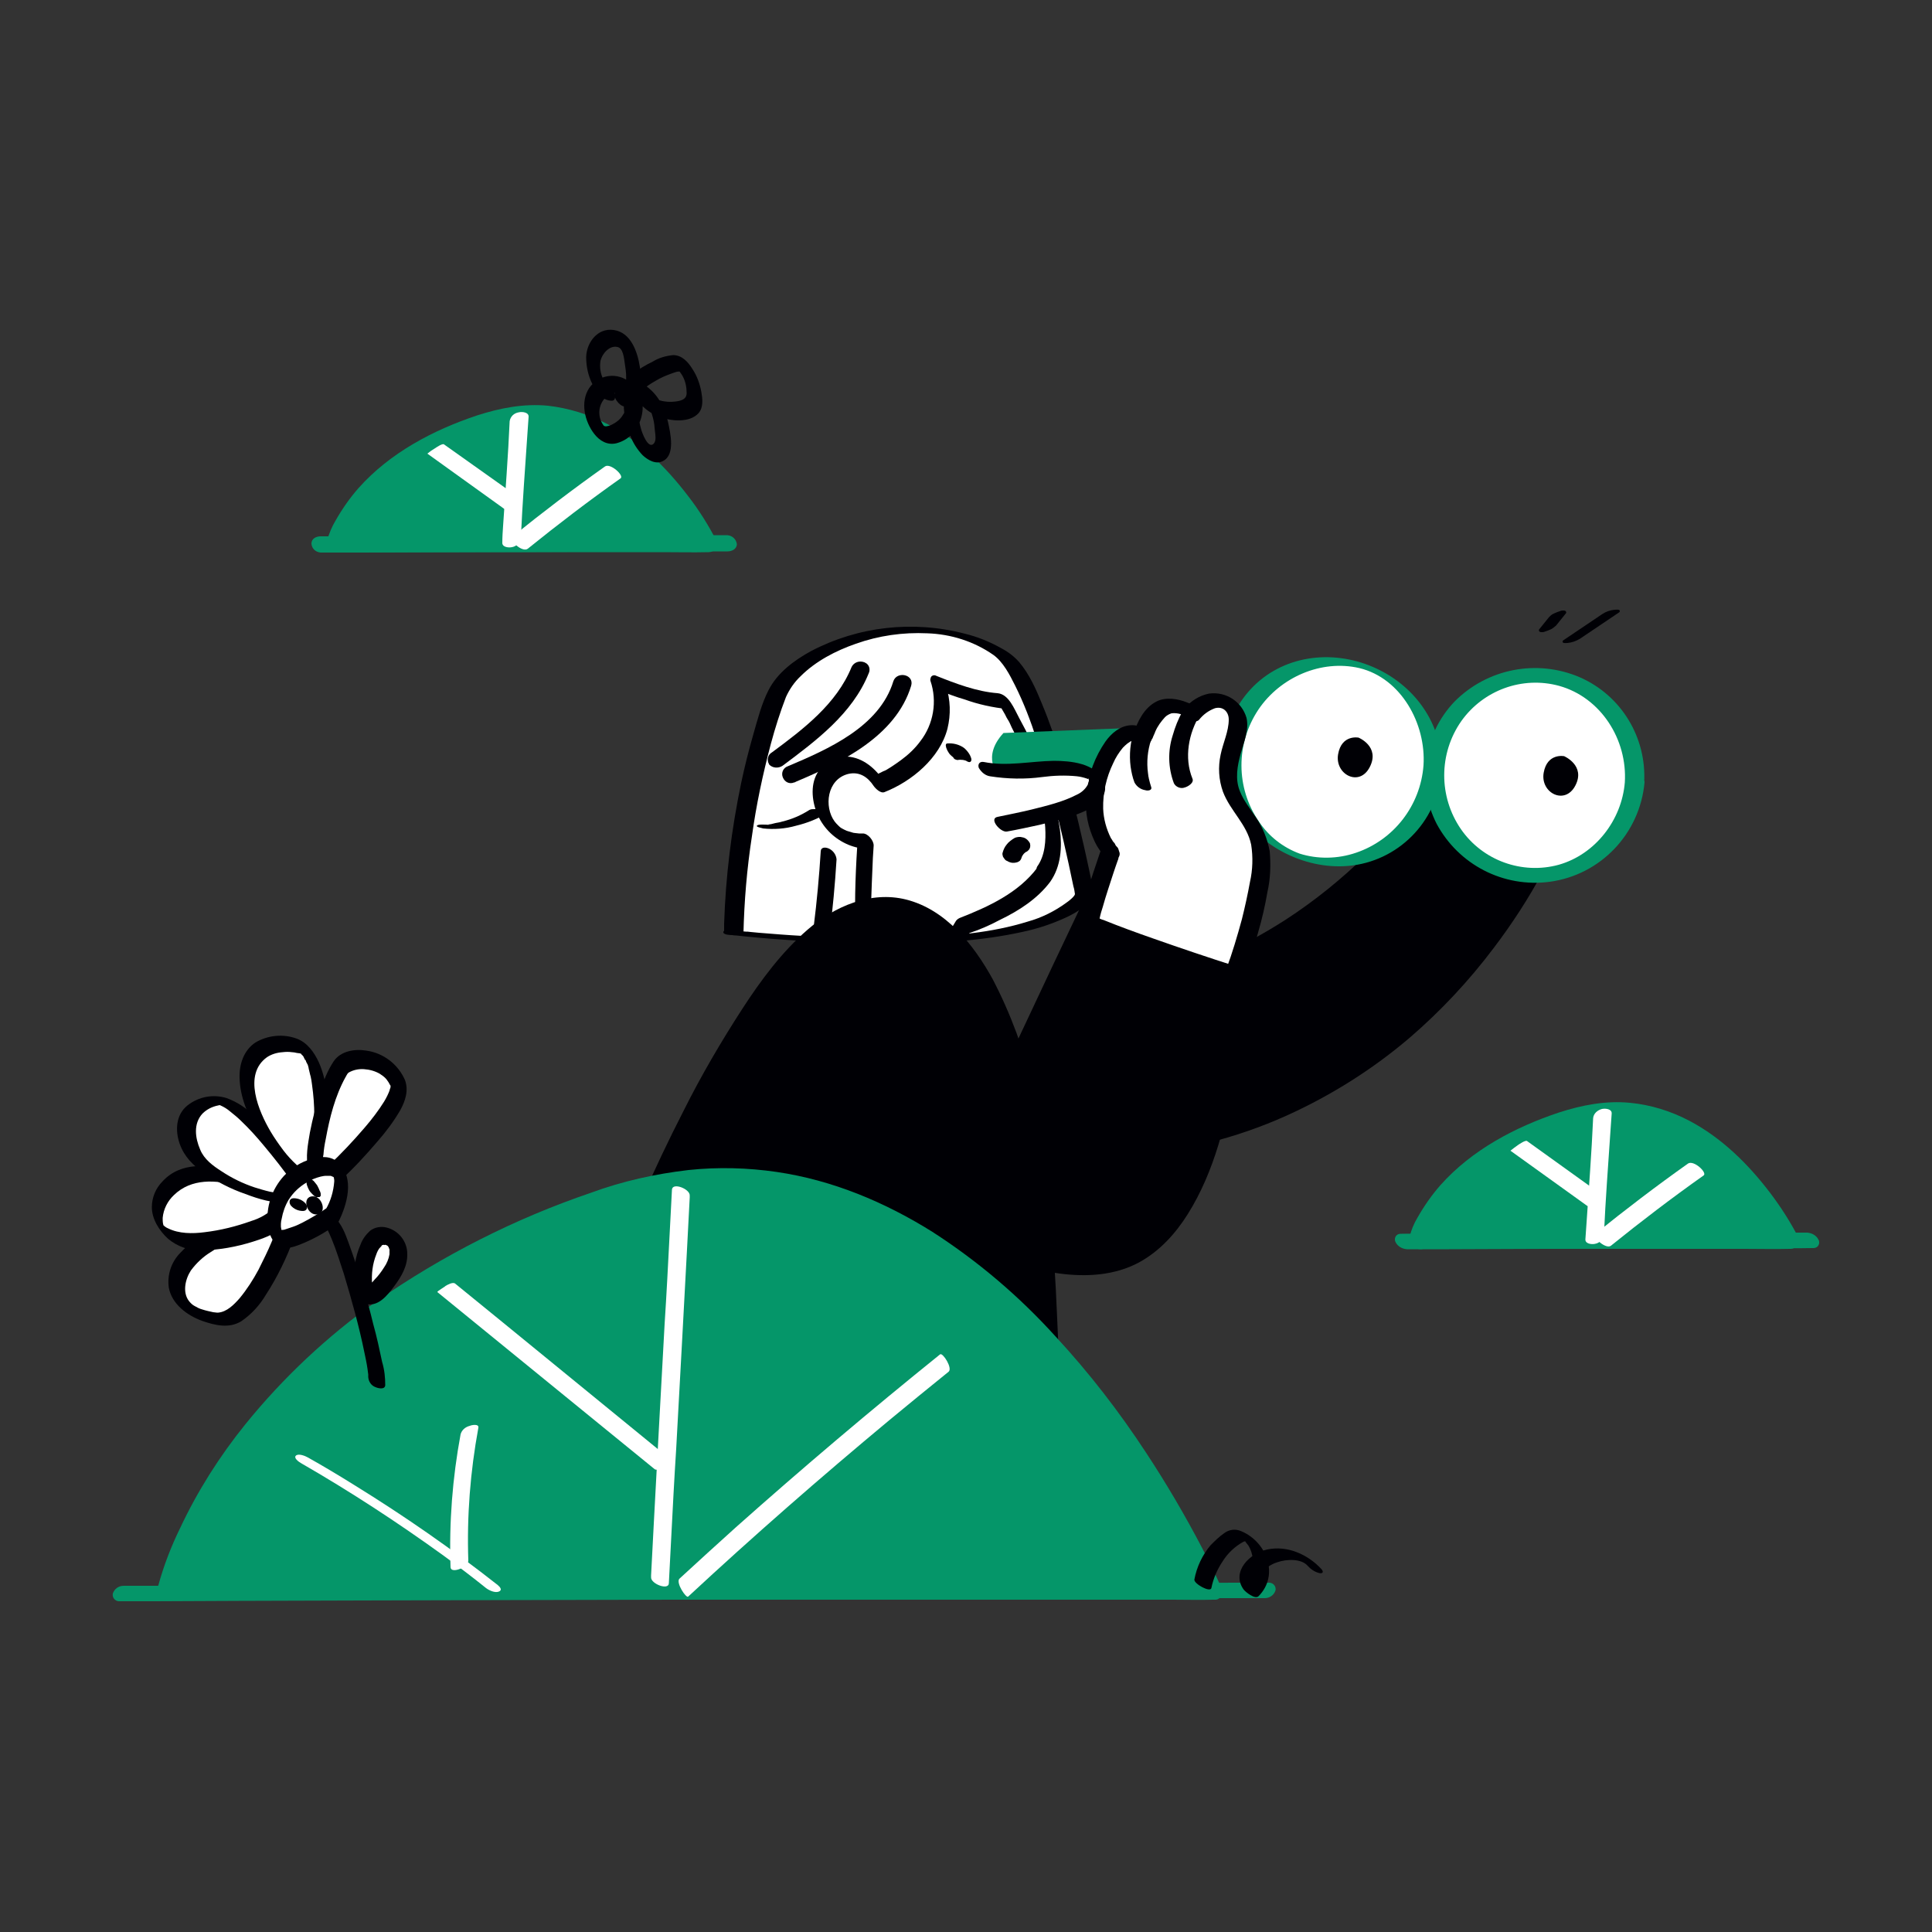<svg transform="scale(1)" version="1.1" id="mnmZJLXwRj" xmlns="http://www.w3.org/2000/svg" xmlns:xlink="http://www.w3.org/1999/xlink" x="0px" y="0px" viewBox="0 0 500 500" xml:space="preserve" class="pbimage_pbimage__wrapper__image__0LEis false"><rect x="0" y="0" width="500" height="500" fill="#333333" stroke="none"/><title>Searching</title><style type="text/css"> .st0{fill:#FFFFFF;} .st1{fill:#000005;} .st2{fill:#59BE4C;}
 .st2{fill:#059669;}
 .st1{fill:#000005;}
 .st0{fill:#FFFFFF;}</style><g id="character"><path class="st0" d="M189.7,241.3c0,0,75.5,9,91.1-9.5c0,0-10.4-54.9-21.6-62.5c-20.1-13.6-53.3-2.9-58.6,11
		C190,208.9,189.7,241.3,189.7,241.3z" fill="#FFFFFF"></path><path class="st1" d="M189.6,242c4.5,0.5,8.9,0.9,13.4,1.2c9.8,0.7,19.7,1.1,29.6,1c10.7-0.1,21.4-0.7,31.9-3
		c4.3-0.9,8.4-2.3,12.3-4.2c1.6-0.8,3.1-1.8,4.5-2.9c0.6-0.5,1.9-1.4,1.9-2.3c-0.1-0.8-0.2-1.5-0.4-2.2c-0.3-1.4-0.6-2.9-0.9-4.3
		c-0.9-4.3-1.9-8.6-2.9-12.8c-2.5-10.3-5.3-20.7-9.4-30.5c-1.5-3.7-3.2-7.5-5.8-10.6c-1.3-1.5-2.9-2.7-4.6-3.6c-3-1.7-6.2-3-9.5-3.8
		c-13.4-3.5-27.6-1.9-39.8,4.5c-4.4,2.4-8.7,5.6-11,10.1c-1.8,3.5-2.8,7.5-3.9,11.3c-1.2,4.2-2.3,8.5-3.2,12.8
		c-2.5,12-4,24.1-4.4,36.4c0,0.6,0,1.3,0,1.9c0,1.1,4.9,1.5,5,0.7c0.2-8.5,0.9-16.9,2.2-25.3c1.1-8,2.8-16,4.9-23.9
		c1.1-4.1,2.4-8.2,3.9-12.1c0.9-2,2.2-3.9,3.8-5.4c3.9-3.9,9.1-6.6,14.3-8.4c5.9-2.1,12.2-3,18.5-2.7c6.1,0.2,12.1,2.1,17.1,5.6
		c2.5,1.8,4.2,5.1,5.6,7.9c4.5,9,7.2,18.9,9.7,28.6c2,7.8,3.8,15.6,5.4,23.4c0.2,0.6,0.3,1.3,0.4,2c-0.1,0.6-1.6,1.8-2.2,2.2
		c-3,2.2-6.4,3.9-10,4.9c-9.3,2.9-19.2,3.7-28.9,4.1c-10,0.4-19.6,0.1-29.6-0.4c-3.7-0.2-7.4-0.5-11.1-0.8l-2.1-0.2l-0.9-0.1h-0.4
		c0.1,0,0.6,0.1,0,0l-2.4-0.2l-0.8-0.1c-0.4,0-2.5-0.4-2.6,0.4S189.3,242,189.6,242z" fill="#000005"></path><path class="st1" d="M206,202.3c11.6-4.9,25.8-11.7,29.8-24.8c0.9-3-3.7-3.9-4.6-1.2c-3.6,11.8-16.9,17.6-27.3,22
		c-1.2,0.4-1.8,1.7-1.3,2.9s1.7,1.8,2.9,1.3C205.7,202.5,205.8,202.4,206,202.3L206,202.3z" fill="#000005"></path><path class="st1" d="M202.5,198.2c8.7-6.5,18.1-13.5,22.3-23.9c0.5-1,0.2-2.3-0.9-2.8c-0.1,0-0.1-0.1-0.2-0.1
		c-1.3-0.5-2.7,0-3.3,1.2c-3.9,9.6-12.5,16.1-20.6,22.1c-1.1,0.6-1.4,2-0.8,3c0,0,0,0.1,0,0.1C199.9,198.8,201.4,198.9,202.5,198.2
		L202.5,198.2z" fill="#000005"></path><path class="st0" d="M270.2,226.3c9.2-12.7-10.4-44.8-10.4-44.8c-6.2-0.3-17-4.6-17-4.6c5.6,17.9-15.2,26-15.2,26
		c-5.8-9.3-16.9-4.1-14.9,5.5s11.5,9.4,11.5,9.4s-1.5,24.6-0.1,28.4c0,0,17.3,8.8,25.3-6.5C249.4,239.7,263.9,235,270.2,226.3z" fill="#FFFFFF"></path><path class="st1" d="M271.8,228.2c2.8-4,3.1-8.9,2.5-13.6c-0.8-5.4-2.2-10.8-4.4-15.8c-1.8-4.5-3.9-8.9-6.2-13.1
		c-1.2-2.2-2.6-6-5.5-6.3c-5.4-0.4-10.9-2.5-15.9-4.5c-0.5-0.3-1.2-0.1-1.4,0.4c-0.1,0.3-0.2,0.6-0.1,0.9c1.8,5.3,0.8,11.2-2.6,15.6
		c-1.4,1.9-3.1,3.5-5,4.9c-0.8,0.6-1.7,1.2-2.6,1.8c-0.6,0.4-1.6,1-2,1.1c-0.8,0.4-1.6,0.8-2.5,1.2l2.8,1.6
		c-2.1-3.3-5.5-6.4-9.7-6.6c-3.2-0.1-6.1,1.5-7.7,4.3c-1.9,3.3-1.3,7.7,0.2,11c1.6,3.4,4.3,6,7.8,7.5c1.7,0.7,3.5,1.1,5.4,1.1
		l-2.9-3.2c-0.5,7.8-0.9,15.6-0.6,23.5c0,1.7,0.2,3.4,0.5,5.1c0.5,1.9,1.8,2.7,3.4,3.4c3.4,1.5,7.1,2.2,10.8,2.2
		c2.8,0,5.6-0.7,8.1-2.1c3-1.8,5.4-4.4,6.9-7.5l-0.6,0.5c2.8-0.9,5.6-2.1,8.2-3.5C263.7,235.7,268.5,232.6,271.8,228.2
		c1.2-1.6-2.3-5.2-3.3-3.7c-4.9,6.6-12.8,10.2-20.2,13.1c-0.4,0.2-0.8,0.5-1,0.9c-0.7,1.2-1.4,2.3-2.3,3.3c-1.4,1.6-3.1,2.9-5.1,3.7
		c-3.3,1.3-7,1.5-10.5,0.7c-1.4-0.3-2.7-0.7-4-1.2c-0.4-0.2-0.8-0.4-1.3-0.5s0.6,0.3,0,0l1.7,1.9c-0.1-0.3,0.1,0.6,0,0.1
		c0-0.1-0.1-0.3-0.1-0.4c-0.1-0.3-0.1-0.6-0.1-1c0-0.3-0.1-0.6-0.1-0.9c0-0.5-0.1-1-0.1-1.5c-0.1-2.3-0.1-4.6,0-7
		c0.1-4.6,0.3-9.1,0.5-13.7c0.1-1,0.1-2,0.2-3.1c0.1-1.3-1.5-3.3-2.9-3.2c-0.3,0-0.6,0-0.9,0s-0.6-0.1-0.9-0.1c-0.3,0-0.7-0.1-1-0.2
		c-0.4-0.1-0.9-0.3-1.3-0.4c-0.4-0.2-0.9-0.4-1.2-0.6c-0.4-0.2-0.7-0.5-1-0.8c-0.3-0.3-0.6-0.6-0.9-1c-2.8-3.8-2-10.9,3.5-12.3
		c2.9-0.7,5.1,0.8,6.6,3.1c0.5,0.7,1.8,2,2.8,1.6c7.1-2.8,14.3-8.8,16.3-16.4c0.9-3.7,0.8-7.5-0.4-11.1l-1.5,1.3
		c2.1,0.8,4.2,1.6,6.3,2.2c3.6,1.3,7.3,2.1,11.1,2.5l-2.4-1.7c0.6,1,1.2,2.1,1.8,3.1l0.4,0.8l0.3,0.5c0.4,0.6,0.7,1.3,1,2
		c0.7,1.4,1.5,2.9,2.1,4.4c3.1,6.7,6.1,14,6.6,21.5c0.2,3.4,0,7.3-2.1,10.2C267.4,226.1,270.8,229.6,271.8,228.2z" fill="#000005"></path><path class="st1" d="M261.9,192.6c1.1,0,2,0.8,2.1,1.9c0,0.1,0,0.2,0,0.3c-0.2,2.2-3,1.9-3.4,0c-0.3-0.9,0.1-1.9,1-2.2
		C261.7,192.6,261.8,192.6,261.9,192.6z" fill="#000005"></path><path class="st1" d="M212.4,220.4c-0.4,6.4-1,12.9-1.8,19.3c-0.3,1.9,3.8,4.6,4.1,2c0.8-6.4,1.4-12.8,1.8-19.3
		c-0.1-1.2-0.9-2.3-2-2.8C213.6,219.2,212.4,219.2,212.4,220.4L212.4,220.4z" fill="#000005"></path><path class="st1" d="M197.5,214.4c2.8,0.3,5.7,0.1,8.5-0.7c2.9-0.7,5.7-1.8,8.3-3.4c0.6-0.4-1.6-0.8-1.7-0.8
		c-0.6-0.1-1.3-0.1-1.9-0.1c-0.4,0-0.8,0-1.2,0.2c-2.2,1.4-4.5,2.4-7,3c-0.6,0.2-1.2,0.3-1.8,0.4l-0.8,0.2l-0.4,0.1h-0.1l-0.7,0.1
		h-0.3h-0.1c0.4,0-0.7,0-0.1,0c0.4,0,0.1,0,0,0h0.5c0.5,0.1,0.7,0.1,0.4,0.1c-0.6-0.1-1.3-0.1-1.9-0.1c-0.2,0-1,0-1.2,0.2
		C195.3,214,197.3,214.3,197.5,214.4L197.5,214.4z" fill="#000005"></path><path class="st1" d="M264.4,221.9c0-0.1,0.1-0.2,0.1-0.4l-0.2,0.5c0.2-0.4,0.5-0.9,0.8-1.2l-0.4,0.4c0.3-0.3,0.6-0.6,1-0.8
		l-0.5,0.3l0.3-0.2c0.3-0.1,0.5-0.3,0.7-0.5c0.4-0.4,0.5-1,0.4-1.5c0-0.3-0.2-0.5-0.4-0.8c-0.4-0.5-0.9-0.9-1.6-1
		c-0.6-0.2-1.3-0.1-1.9,0.1c-0.4,0.2-0.8,0.5-1.2,0.8c-0.4,0.3-0.7,0.6-1,1c-0.5,0.6-0.8,1.3-1,2c-0.1,0.3-0.1,0.5,0,0.8
		c0,0.3,0.2,0.5,0.4,0.8c0.2,0.3,0.4,0.5,0.7,0.6c0.3,0.2,0.6,0.3,0.9,0.4c0.6,0.2,1.3,0.1,1.9-0.1l0.5-0.3
		C264.1,222.6,264.3,222.3,264.4,221.9L264.4,221.9z" fill="#000005"></path><path class="st1" d="M401.9,217.3c0,0-30.5,75.8-109.5,81.3l5-44.3c0,0,44.6-7.5,76-54.6L401.9,217.3z" fill="#000005"></path><path class="st1" d="M399.6,218c-1,2.5-2.3,5-3.6,7.4c-3.3,6.2-7,12.2-11.1,17.9c-5.7,8-12.2,15.5-19.4,22.2
		c-8.4,8-18,14.7-28.3,20c-11.8,6-24.6,9.8-37.8,11.3c-1.9,0.2-3.8,0.4-5.7,0.5l0.9,0.5l1.7-15l2.7-23.8l0.6-5.5l-3.2,1.8
		c6.3-1.2,12.4-3.2,18.3-5.8c14.1-5.9,27.1-14.1,38.4-24.4c8.5-7.7,16-16.4,22.4-26l-4.3,1.5l25,15.4l3.5,2.1
		c0.8,0.5,2.4-0.2,3.1-0.6c0.3-0.2,2-1.1,1.2-1.6l-25-15.4l-3.5-2.2c-1-0.6-3.7,0.6-4.3,1.5c-10.1,15.3-23.2,28.3-38.6,38.3
		c-3,1.9-5.8,3.6-8.9,5.2c-1.4,0.7-2.8,1.4-4.2,2.1c-0.6,0.3-1.3,0.6-2,0.9l-0.6,0.2l-1.2,0.5c-2.3,1-4.7,1.9-7.1,2.8l-0.4,0.1
		l-0.7,0.2c-0.5,0.2-1,0.4-1.6,0.5c-0.9,0.3-1.8,0.6-2.7,0.8l-2.4,0.6c-0.4,0.1,0.6-0.1,0,0l-0.4,0.1l-0.8,0.2
		c-0.5,0.1-1,0.2-1.5,0.3c-0.7,0.1-3.1,0.9-3.2,1.8l-1.7,14.9l-2.7,23.9l-0.6,5.5c-0.1,0.5,0.5,0.5,0.9,0.5
		c14.6-1,28.9-4.5,42.2-10.5c11.5-5.2,22.3-12,31.9-20.2c8-6.9,15.3-14.7,21.7-23.2c4.7-6.2,9-12.8,12.7-19.7
		c1.2-2.1,2.3-4.3,3.3-6.4c0.6-1,1-2,1.4-3.1c0,0,0-0.1,0-0.1c0.3-0.9-1.8-0.4-2-0.3C401.3,216.6,399.9,217.1,399.6,218z" fill="#000005"></path><path class="st1" d="M162,326c0,0,29.5-75.1,55.7-88.7s39.3,15.1,46.2,37.4s8.1,78.5,8.1,78.5L162,326z" fill="#000005"></path><path class="st1" d="M164,327.6c1.1-2.9,2.4-5.8,3.6-8.7c3.1-7.1,6.3-14.2,9.7-21.2c4.3-8.8,8.8-17.4,13.8-25.7
		c4.7-8.1,10.1-15.7,16.2-22.8c5.7-6.3,12.4-11.7,20.9-13.2c4.3-0.8,8.7-0.1,12.6,2c1.8,1,3.4,2.3,4.8,3.8c1.6,1.7,3.1,3.5,4.4,5.5
		c2.9,4.4,5.3,9,7.3,13.9c1.9,4.7,3.6,9.5,5,14.3c2.5,8.9,3.6,18.3,4.6,27.5c1.1,10.1,1.8,20.2,2.3,30.3c0.3,6,0.6,12,0.7,17.9
		c0,0.3,0,0.6,0,0.9l1.2-0.5l-11-2.7l-26.3-6.5l-31.8-7.9l-27.5-6.8c-4.4-1.1-8.9-2.3-13.3-3.3l-0.2,0c-1-0.2-1.4,0.4-0.9,1.2
		c0.6,1.1,1.6,1.8,2.8,2.2l10.9,2.7l26.3,6.6l31.8,7.8l27.5,6.8c4.4,1.1,8.9,2.3,13.3,3.3l0.2,0c0.4,0.1,1.2,0.1,1.2-0.4
		c-0.1-4.4-0.3-8.9-0.5-13.3c-0.4-9.8-1-19.5-1.9-29.3c-0.7-10.1-2.1-20.2-4.2-30.1c-2.4-9.9-5.9-19.5-10.6-28.5
		c-4.9-8.9-12.1-18-22.4-20.6c-9.2-2.3-18.6,1.8-25.5,7.8c-6.7,5.8-12.1,13.1-16.9,20.5c-5.5,8.5-10.6,17.2-15.1,26.2
		c-4,7.8-7.7,15.6-11.2,23.6c-1.9,4.3-3.8,8.6-5.5,13l-0.2,0.6C159.4,326.1,163.6,328.7,164,327.6z" fill="#000005"></path><path class="st1" d="M209.1,284.7c0,0,38.4,46.7,74.4,43.2s36-76.1,36-76.1l-37.5-16l-22,46.8" fill="#000005"></path><path class="st1" d="M207.3,285c6.4,7.6,13.4,14.5,21,20.9c13.1,11,28.7,21.4,46,23.7c6.9,0.9,14.2,0.5,20.5-2.9
		c5.3-2.9,9.4-7.4,12.6-12.5c6.9-11,10.1-24.2,12.1-36.9c1.3-7.9,2-16,2.1-24c0-0.1,0-0.3,0-0.4c-0.1-1.2-0.8-2.2-1.9-2.6l-32.9-14
		l-4.7-2c-0.5-0.2-1.9-0.7-2.3,0.1l-7.5,15.8l-11.8,25.1l-2.7,5.8c-0.5,1,0.4,2,1.2,2.6c0.5,0.4,2.4,1.3,2.9,0.3l7.5-15.8l11.8-25.1
		l2.7-5.8h-2.3l32.9,14l4.7,2l-1.9-2.6c-0.1,6.5-0.5,13-1.4,19.4c-1.5,12.3-4.1,24.9-9.7,36.1c-2.6,5.2-5.9,10.3-10.5,14.1
		c-4.7,3.8-10.5,5.9-16.5,5.9c-16.6,0.3-32.1-9.2-44.6-19c-5.6-4.4-10.9-9.1-15.8-14.1c-2.7-2.8-5.4-5.6-7.9-8.6
		c0.3,0.3,0.3,0.4,0,0c-0.7-0.8-1.9-1.8-3.1-1.6S206.7,284.2,207.3,285L207.3,285z" fill="#000005"></path><circle class="st0" cx="344.8" cy="197.2" r="25.9" fill="#FFFFFF"></circle><path class="st2" d="M368.4,198.1c-0.8,10.4-7.7,19.3-17.5,22.6c-4.7,1.6-9.9,1.7-14.6,0.2c-4.3-1.6-8-4.5-10.5-8.3
		c-6-8.7-6-20.2-0.1-29c5.6-8.3,16.2-13,26.1-10.7C362.6,175.5,369.1,187.3,368.4,198.1c-0.1,1.3,4.5,2.5,4.6,1.9
		c0.8-11.8-6.3-22.1-16.8-27s-23.3-3.8-31.8,4.6c-8.1,8.1-10.1,20.6-4.8,30.8c5.5,10.3,17.8,16.7,29.3,15.7
		c12.8-1.1,23-11.3,24.1-24.1C373,198.7,368.4,197.5,368.4,198.1z" fill="#059669"></path><circle class="st0" cx="397.1" cy="200.6" r="25.9" fill="#FFFFFF"></circle><path class="st2" d="M420.5,202.5c-0.8,9.7-7.6,18.6-17.1,21.3c-9.5,2.6-19.7-1.1-25.3-9.2c-5.8-8.4-5.8-19.6,0.1-28
		c5.7-8,15.8-11.7,25.3-9.1C414.3,180.5,421.2,191.4,420.5,202.5c-0.2,2.5,4.8,2.6,5,0.1c0.7-11.7-5.9-22.6-16.6-27.3
		c-11.1-4.8-24-2.3-32.5,6.3c-8.1,8.5-9.9,21.2-4.6,31.6c5.7,10.6,17.3,16.6,29.3,15c13.2-1.8,23.3-12.5,24.5-25.7
		C425.7,200,420.7,199.9,420.5,202.5z" fill="#059669"></path><path class="st2" d="M289.4,203.4l-31-2.8c0,0-4.5-4.6,1.3-10.9l40.2-1.6L289.4,203.4z" fill="#059669"></path><path class="st0" d="M287.3,220c0,0-6.8-7.1-2.8-19.9s10.6-11.8,11.1-9.8c0,0,2.5-8.2,7.4-8s5.4,2.1,5.4,2.1s5.2-6.2,10.1-2.1
		s-1.5,10.8-0.6,18.9s9,10.8,8.5,21.9s-7,28.6-7,28.6s-37.3-12.1-37.5-13.9S287.3,220,287.3,220z" fill="#FFFFFF"></path><path class="st1" d="M289.1,219.2c-0.2-0.2-0.4-0.4-0.5-0.7s-0.4-0.5-0.6-0.8c-0.3-0.4,0,0.1-0.1-0.2l-0.4-0.6
		c-1.2-2.4-1.9-5-2-7.6c-0.1-4.1,0.8-8.1,2.6-11.8c0.6-1.4,1.5-2.8,2.5-4c0.4-0.4,0.8-0.8,1.2-1.1l0.6-0.4l0.3-0.2
		c0.3-0.2-0.4,0.2,0.1,0l0.6-0.3l0.3-0.1c0.4-0.1-0.3,0,0,0l0.6-0.1c-0.5,0.1-0.2-0.1,0,0s-0.6-0.2,0,0c0.3,0.1-0.6-0.3-0.3-0.1
		s0.3,0.3-0.3-0.2c0.4,0.3-0.3-0.4-0.1-0.2l-0.2-0.5c0.4,1.9,3.9,3.5,4.7,1l0.1-0.2c-0.2,0.5,0,0.1,0.1-0.1c0.2-0.6,0.5-1.1,0.7-1.7
		c0.6-1.4,1.5-2.6,2.5-3.7c0.5-0.5,1.1-0.8,1.7-1c0.8-0.1,1.6,0,2.3,0.2c0.2,0.1,0.5,0.1,0.7,0.2s0.7,0.2,0.1,0
		c0.1,0,0.2,0.1,0.3,0.2c-0.5-0.5-0.2-0.1-0.1,0s-0.2-0.2-0.2-0.2s0.2,0.3,0-0.1s0.1,0.6-0.2-0.5c0.2,0.9,0.9,1.6,1.8,2
		c0.6,0.3,1.9,0.5,2.4-0.1c1.1-1.4,2.5-2.4,4.1-3c2.1-0.6,3.6,0.9,3.6,2.9c0,3.1-1.5,6.1-2.1,9.1c-0.7,3.2-0.5,6.5,0.6,9.6
		c1.9,5,6.2,8.4,7.3,13.7c0.5,3.2,0.4,6.5-0.3,9.6c-0.6,3.3-1.3,6.5-2.1,9.7c-1.2,4.4-2.5,8.8-4,12.8l2.5-0.6
		c-7.2-2.3-14.3-4.7-21.4-7.2c-4.3-1.5-8.7-3.1-12.9-4.8c-0.3-0.1-0.5-0.2-0.1,0l-0.5-0.2l-0.9-0.4l-0.6-0.3c-0.5-0.2,0.5,0.5,0.1,0
		c0.3,0.3,0.5,0.6,0.7,1c0,0.1,0,0.6,0.1,0.4c0.1-0.3,0.1-0.7,0.2-1c0.2-1,0.5-2,0.8-2.9c0.8-2.9,1.8-5.8,2.7-8.6
		c0.4-1.2,0.8-2.4,1.2-3.5c0.1-0.2,0,0.1,0,0.1l0.1-0.4l0.1-0.4l0.1-0.4c0.3-1.1-0.2-2.3-1.3-2.8c-0.7-0.4-2.7-0.8-3.1,0.4
		c-1.4,4.1-2.8,8.3-4.1,12.5c-0.7,1.9-1.2,3.8-1.5,5.8c-0.1,1.7,1.4,2.7,2.8,3.4c4,1.9,8,3.5,12.2,4.8c5.1,1.9,10.3,3.6,15.5,5.4
		c3,1,6.1,2,9.1,3c0.7,0.2,2.1,0.3,2.5-0.6c1.5-4,2.8-8,3.9-12.1c1-3.4,1.8-6.9,2.4-10.4c0.8-3.5,0.9-7.1,0.6-10.6
		c-0.6-3.2-1.8-6.2-3.6-8.8c-1.5-2.3-3.1-4.2-4.1-6.7c-1.3-3.1-0.7-6.6,0.2-9.8c0.8-2.9,2.2-6.1,1.5-9.2c-1.2-4.2-5.3-6.9-9.7-6.3
		c-2.5,0.5-4.7,1.9-6.3,3.8l4.2,1.9c-0.6-1.6-1.9-2.9-3.6-3.4c-2.4-1-5.6-1.5-8-0.2c-3.1,1.6-4.9,5.2-5.9,8.5l4.7,1
		c-0.6-2.4-3.2-3.6-5.5-3.4c-2.7,0.2-4.9,2.1-6.4,4.2c-2.7,3.9-4.4,8.4-4.9,13.1c-0.5,3.8,0,7.7,1.5,11.4c0.7,1.8,1.6,3.4,2.9,4.9
		c0.8,1,2.1,1.4,3.3,1.1c0.8-0.4,1.1-1.4,0.7-2.1C289.4,219.5,289.3,219.4,289.1,219.2z" fill="#000005"></path><path class="st1" d="M297.9,203.6c-0.1-0.3-0.2-0.7-0.3-1c-0.1-0.4-0.2-0.8-0.3-1.2s0,0.1,0-0.1l-0.1-0.4c0-0.3-0.1-0.6-0.1-0.8
		c-0.4-2.9-0.1-5.9,0.8-8.6c0.3-1-0.8-1.9-1.6-2.3c-0.5-0.2-2.5-1.1-2.8-0.1c-1,3-1.3,6.2-0.9,9.3c0.2,1.4,0.5,2.8,1,4.1
		c0.6,1.1,1.6,1.8,2.8,2C297,204.7,298.3,204.6,297.9,203.6L297.9,203.6z" fill="#000005"></path><path class="st1" d="M306,184.2c-1.1,1.9-1.9,4-2.5,6.1c-1.3,4-1.2,8.4,0.3,12.4c0.5,1,1.8,1.5,2.8,1.1c0.8-0.2,2.5-1.2,2-2.3
		c-2.2-5.4-1-11.8,2-16.6c0.6-1-0.5-2-1.5-2.1C307.9,182.6,306.7,183.1,306,184.2L306,184.2z" fill="#000005"></path><path class="st1" d="M351.6,190.9c0,0,5.6,2.3,2.9,7.6s-9.1,1.9-8.2-3.3S351.6,190.9,351.6,190.9z" fill="#000005"></path><path class="st1" d="M404.8,195.7c0,0,5.6,2.4,2.9,7.6s-9.1,1.9-8.2-3.3S404.8,195.7,404.8,195.7z" fill="#000005"></path><path class="st0" d="M255.5,199.1c4.3,0.7,8.7,0.7,13,0.1c14.7-1.7,17.7,2.7,14.2,6.7s-23.2,7.4-23.2,7.4" fill="#FFFFFF"></path><path class="st1" d="M256.2,200.9c4.5,0.7,9,0.8,13.5,0.2c3-0.4,6-0.5,9-0.2c0.9,0.1,1.7,0.3,2.6,0.6l0.5,0.2c-0.5-0.2,0,0,0.1,0.1
		c0.4,0.4-0.3-0.4,0,0s-0.2-0.2,0,0c-0.6-0.5-0.1-0.1-0.1-0.1c-0.5-0.4,0.1-0.2,0,0s0-0.1,0-0.1c0,0.1,0,0.2,0,0.3
		c0,0.4,0-0.4,0,0.1c0,0.1,0,0.2-0.1,0.4c-0.1,0.2-0.1,0.5-0.2,0.7c-0.6,1.1-1.6,2-2.7,2.5c-3.6,1.9-7.8,2.9-11.8,3.9
		c-2.9,0.7-5.9,1.3-8.8,1.9c-2.4,0.4,0.7,4.1,2.4,3.8c2.8-0.5,5.5-1.1,8.3-1.7c4.4-1.1,9.1-2.1,13.1-4.2c2.6-1.4,5-4.1,3.6-7.2
		c-2.1-4.6-8.5-5.2-12.9-5.2c-6,0.1-12.1,1.5-18.1,0.3c-1.1-0.2-1.6,0.6-1.3,1.5C254,199.9,255,200.7,256.2,200.9L256.2,200.9z" fill="#000005"></path><path class="st1" d="M247.8,196.7c0.5-0.1,0.9-0.1,1.4,0l-0.3-0.1c0.5,0.1,1,0.2,1.4,0.4l-0.4-0.2l0.3,0.2c0.2,0.1,0.7,0.4,1,0.1
		s0.2-0.7,0.1-1c-0.2-0.6-0.5-1.1-0.9-1.6c-0.4-0.5-0.8-0.9-1.3-1.2c-1.2-0.7-2.5-1-3.9-0.9c-0.4,0-0.5,0.4-0.4,0.7
		c0,0.2,0.1,0.5,0.2,0.7c0.1,0.3,0.2,0.5,0.4,0.8c0.3,0.6,0.8,1,1.3,1.4C246.9,196.5,247.3,196.6,247.8,196.7L247.8,196.7z" fill="#000005"></path><path class="st1" d="M402.7,161.9l2.5-3.1c0.1-0.1,0.2-0.2,0.1-0.4c0-0.1,0-0.2-0.2-0.3c-0.2-0.1-0.3-0.1-0.5-0.1
		c-0.2,0-0.5,0-0.7,0.1c-0.6,0.2-1.2,0.4-1.8,0.7c-0.5,0.2-0.9,0.6-1.2,0.9l-2.5,3.1c-0.1,0.1-0.2,0.2-0.1,0.4c0,0.1,0,0.2,0.2,0.3
		c0.2,0.1,0.3,0.1,0.5,0.1c0.2,0,0.5,0,0.7-0.1c0.6-0.2,1.2-0.4,1.8-0.7C401.9,162.6,402.3,162.2,402.7,161.9L402.7,161.9z" fill="#000005"></path><path class="st1" d="M408.9,165.3l10.1-6.8c0.2-0.1,0.3-0.4,0.1-0.6s-1-0.1-1.2-0.1c-1.2,0.1-2.3,0.5-3.2,1.1l-10.1,6.8
		c-0.2,0.1-0.3,0.4-0.1,0.6s1,0.1,1.2,0.1C406.8,166.3,407.9,165.9,408.9,165.3L408.9,165.3z" fill="#000005"></path></g><g id="plant"><g id="plant-2"><path class="st2" d="M43.3,411.7c0,0,15.5-69,114-101.9S314,411.7,314,411.7H43.3z"></path><path class="st2" d="M45.5,412.6c0.8-3.4,2-6.7,3.4-9.9l0.5-1.1l0.3-0.6c0.1-0.2,0.4-0.9,0.1-0.2c0.4-0.9,0.8-1.8,1.2-2.6
			c0.9-2,1.9-3.9,2.9-5.8c2.5-4.6,5.3-9.1,8.3-13.4c8.1-11.4,17.7-21.7,28.5-30.6c14.7-12,31.1-21.8,48.6-29.1
			c16.4-7,33.7-12.9,51.7-12.2c14.1,0.6,27.9,4.3,40.3,11c6.1,3.2,11.9,7,17.4,11.1c2.7,2.1,5.3,4.2,7.9,6.4
			c2.6,2.2,4.7,4.2,7.3,6.8c9.2,9.1,17.5,19.1,24.9,29.7c0.9,1.2,1.7,2.4,2.5,3.7l0.2,0.4c-0.3-0.4,0-0.1,0,0
			c0.2,0.3,0.4,0.6,0.6,0.9l1.2,1.8c1.5,2.3,3,4.6,4.4,6.9c2.4,3.9,4.8,7.9,7,12c2.5,4.6,4.9,9.3,7.1,14.1l0.3,0.6l1.5-3.3H53.7
			c-3.5,0-7-0.1-10.5,0c-0.2,0-0.3,0-0.5,0c-1.3,0-2,1.6-1.7,2.7c0.3,1.3,1.5,2.1,2.8,2.1h259.7c3.5,0,7,0.1,10.5,0h0.5
			c1.7,0,2-2.1,1.5-3.3c-1.5-3.4-3.2-6.8-4.9-10.1c-4.4-8.4-9.2-16.6-14.4-24.5c-7-10.7-14.8-20.8-23.5-30.2
			c-9.4-10.4-20.1-19.5-31.9-27.1c-12.3-7.7-25.9-13.4-40.3-15.5c-7.5-1.1-15.2-1.3-22.8-0.5c-8.6,1-17.2,2.9-25.3,5.9
			c-19.7,6.7-38.4,16.2-55.5,28.1c-12.7,9-24.1,19.7-33.9,31.8c-6.7,8.3-12.4,17.3-16.9,26.9c-2.3,4.7-4.2,9.6-5.6,14.7
			c-0.1,0.2-0.1,0.4-0.2,0.7c-0.3,1.3,0.4,2.6,1.6,3.1c1.1,0.5,2.3,0,2.8-1.1C45.5,412.8,45.5,412.7,45.5,412.6z"></path><path class="st2" d="M31.1,414.4H40l21.9-0.1l31.7-0.1l38.5-0.1l42-0.1l42.3-0.1l39.6-0.1l33.7-0.1l24.5-0.1h12.3h0.8
			c1.3,0,2.4-0.8,2.8-2c0.2-1-0.5-1.9-1.5-2c-0.1,0-0.3,0-0.5,0h-8.8l-21.9,0.1l-31.7,0.1l-38.5,0.1l-42,0.1l-42.3,0.1l-39.6,0.1
			l-33.7,0.1l-24.5,0.1H32.8H32c-1.3,0-2.4,0.8-2.8,2c-0.2,1,0.5,1.9,1.5,2C30.8,414.4,30.9,414.4,31.1,414.4L31.1,414.4z"></path></g><path class="st0" d="M73.7,319.4c0,0-8.5,23.3-17.1,22S43.2,335.4,47,328S75.5,309.4,73.7,319.4z"></path><path class="st1" d="M71.5,318.4c0,0.1-0.1,0.1-0.1,0.2c0,0.1-0.1,0.2-0.1,0.3s0.1-0.3,0,0.1c-0.3,0.8-0.7,1.6-1,2.4
		c-1,2.4-2.2,4.8-3.4,7.2c-1.4,2.6-3,5.1-4.9,7.4c-1.5,1.7-3.3,3.5-5.5,3.7c0.3,0-0.2,0-0.4,0c-0.3,0-0.6-0.1-0.9-0.1
		c-0.9-0.2-1.9-0.4-2.8-0.7c-0.8-0.2-1.5-0.6-2.2-1c-0.5-0.3-0.9-0.7-1.3-1.2c-1.7-2.2-1-5.6,0.5-7.9c1.4-1.9,3.2-3.6,5.2-4.8
		c2.5-1.7,5.2-3.2,8-4.4c1.4-0.6,2.8-1.1,4.2-1.5c0.7-0.2,1.4-0.4,2.1-0.5l1-0.1c0.2,0,0.3,0,0.5,0c0.3,0,0.6,0,0.8,0
		c0.7,0-0.1,0,0.4,0c0.1,0,0.2,0,0.3,0.1c0.3,0.1-0.5-0.2-0.1,0s-0.2-0.1-0.4-0.3c0.4,0.4-0.1-0.2-0.2-0.3c0,0.1,0.1,0.1,0.1,0.2
		c-0.1,0.1,0-0.1,0,0C71.6,317.5,71.6,317.9,71.5,318.4c-0.3,1.9,4.1,4.1,4.5,1.9c0.5-3.1-1.4-5.5-4.3-6.5c-2.5-0.8-5.4-0.2-7.9,0.5
		c-6.2,1.8-12.7,5.2-17.1,9.9c-2.4,2.4-3.5,5.8-3,9.1c0.8,4.2,4.7,7.1,8.5,8.5c3.4,1.2,7.1,2.1,10.3,0.1c2.6-1.8,4.7-4.1,6.3-6.8
		c3-4.6,5.4-9.6,7.3-14.8C76.6,318.6,72.3,316.2,71.5,318.4z"></path><path class="st0" d="M73.5,310.5c0,0-17.9-10.6-27.2-5.1s-7.6,17.9,8.2,15.7S75.1,313.8,73.5,310.5z"></path><path class="st1" d="M72.6,308.5c-3.9-2.3-8.1-4.1-12.4-5.4c-6.1-1.8-13.4-2.5-18.1,2.6c-1.8,1.8-2.8,4.2-2.8,6.7
		c0,3.1,1.9,6.1,4.2,8.2c2.4,2,5.5,3.1,8.6,3c4.6-0.1,9.1-0.9,13.5-2.3c4.2-1.3,11.8-4.2,9.3-9.9C74.3,310.3,73.6,308.9,72.6,308.5
		c-0.9-0.3-0.5,0.9-0.3,1.3c0,0.1-0.1-0.1-0.1-0.3c0,0.1,0,0.3,0.1,0.4c0,0.2,0,0.5-0.1,0.7c-0.2,0.7-0.6,1.3-1.1,1.8
		c-1.7,1.7-3.8,2.9-6.1,3.6c-3.9,1.4-7.9,2.4-12.1,2.9c-3.1,0.4-6.6,0.4-9.4-1c-0.5-0.2-0.9-0.5-1.3-0.9c0.3,0.3-0.4-0.4-0.1-0.1
		c0.1,0.1,0.4,0.5,0.2,0.2s0.2,0.4,0,0c0.2,0.3,0,0.1,0,0c0-0.1-0.1-0.3-0.1-0.4c-0.1-0.5-0.1-1-0.1-1.5c0.2-2.3,1.3-4.4,2.9-5.9
		c4.5-4.4,10.9-4,16.6-2.4c4.5,1.2,8.7,3.1,12.7,5.4c0.9,0.6,0.4-1,0.3-1.3C74.3,310.1,73.5,309.2,72.6,308.5z"></path><path class="st0" d="M78,305.9c0,0-15.4-22-22.1-21.1s-9.5,6-6.3,12.8s20.9,13.8,25.2,12S78,305.9,78,305.9z"></path><path class="st1" d="M80.3,305.8c-2.4-3.4-5-6.7-7.7-9.9c-2.1-2.5-4.4-4.9-6.8-7.1c-2-2-4.4-3.6-7.1-4.6c-3.5-1.1-7.3-0.4-10.2,1.9
		c-3,2.4-3.2,6.5-2,9.9s3.5,5.6,6.3,7.6c3.3,2.2,6.9,4.1,10.7,5.4c3.4,1.3,7.3,2.5,11,2.2c2-0.1,3.8-1,5.2-2.4
		c0.7-0.7,1-1.7,0.7-2.6c-0.7-0.9-1.7-1.4-2.8-1.4c-0.4,0-2.5,0.1-2,1c0.1,0.1,0.1,0.4,0.1,0.2c0,0.4-0.2,0.8-0.4,1.1
		c-0.6,0.6-1.3,1.1-2.1,1.4c-0.1,0-0.8,0.3-0.2,0.1l-0.3,0.1c-0.5,0.2,0.1,0-0.3,0H72c-0.3,0,0.4,0,0.1,0l-0.8-0.1
		c-0.6,0,0.2,0.1-0.4,0l-1.1-0.2c-1.3-0.3-2.6-0.7-3.9-1.1c-3-1-5.9-2.4-8.6-4.2c-2.2-1.4-4.5-3.1-5.5-5.6c-1.3-3-1.8-6.7,0.6-9.3
		c1.1-1.1,2.5-1.8,4-2.1c0.3-0.1,0.6-0.1,0.7-0.1c0,0-0.6-0.1-0.2,0c0.2,0,0.4,0.1-0.2,0c0.6,0.1-0.3,0,0.1,0c0.1,0,0.2,0.1,0.3,0.1
		c0.4,0.1-0.3-0.1,0,0c0.9,0.4,1.7,0.9,2.4,1.5c1,0.8,2,1.6,2.9,2.5c2.1,2,4,4.1,5.9,6.4c2.6,3.1,5.2,6.4,7.5,9.7
		c0.6,0.9,2.3,1.2,3.3,1.1C79.9,307.1,80.9,306.7,80.3,305.8z"></path><path class="st0" d="M82.4,303.4c0,0,3.5-30.8-5.9-32.7s-14.7,4.1-12.1,13.9s11.8,20.2,14.6,20.5S82.4,303.4,82.4,303.4z"></path><path class="st1" d="M84.3,304.6c0.4-3.8,0.6-7.5,0.7-11.3c0.1-6,0-12.8-2.5-18.4c-1.2-2.6-3-5.1-5.7-6.1c-3.5-1.3-7.5-0.9-10.7,1
		c-3,2-4.2,5.6-4.1,9.1c0.1,5,2.2,9.8,4.6,14c2.4,4.5,5.5,8.5,9.3,11.8c1.2,1,2.6,2.2,4.2,2.3s3.6-0.5,4.3-2.1s-2.8-5.1-3.6-3.3
		c-0.6,0.8-1.6,1.2-2.6,1.1c-0.1,0-0.4,0,0.1,0l-0.2-0.1c0,0-0.5-0.3,0.1,0l-0.3-0.2c-0.1-0.1-0.7-0.5-0.3-0.2
		c-0.3-0.2-0.6-0.5-0.9-0.8c-1.2-1.1-2.3-2.3-3.3-3.6c-1.2-1.6-2.4-3.3-3.4-5c-3-5.1-7.2-14.7-0.9-19.2c1.2-0.8,2.6-1.2,4.1-1.3
		c0.8-0.1,1.6-0.1,2.3,0c0.4,0,0.9,0.1,1.3,0.2c0.2,0,0.5,0.1,0.8,0.1s-0.3-0.1,0,0c0.1,0,0.7,0.3,0.4,0.2s0.6,0.4,0.1,0.1
		s0.2,0.2,0.3,0.3c-0.5-0.4-0.1-0.1,0.1,0.2c0.4,0.4-0.2-0.4,0.1,0.2l0.3,0.6c0,0.1,0.2,0.4,0-0.1c0,0.1,0.1,0.2,0.2,0.3
		c0.1,0.3,0.2,0.6,0.4,0.9s0.2,0.5,0.3,0.8l0.1,0.4c-0.1-0.3,0,0,0,0.1c0.2,0.7,0.3,1.4,0.5,2c0.3,1.3,0.4,2.7,0.6,4.1
		c0.3,2.7,0.4,5.4,0.3,8.1c0,3.7-0.2,7.5-0.6,11.2c0,1.2,0.7,2.4,1.8,3C83.1,305.5,84.2,305.7,84.3,304.6z"></path><path class="st0" d="M86.7,303.5c0,0,18.6-17.3,16.4-23.1s-10-7.7-13.9-5.1s-9.8,26.4-6.7,28S86.7,303.5,86.7,303.5z"></path><path class="st1" d="M88.2,305.4c3.4-3.1,6.5-6.5,9.5-10c2.2-2.5,4.2-5.2,5.9-8.1c1.3-2.4,2.2-5.1,1.2-7.8c-1.8-4.1-5.6-7-10-7.6
		c-3-0.5-6.6,0.1-8.4,2.7c-1.6,2.4-2.7,5.1-3.5,7.9c-1.1,3.5-2,7-2.7,10.6c-0.5,3-1.2,6.4-0.4,9.4c0.4,1.7,1.7,3.1,3.4,3.6
		C84.7,306.6,87.1,306.9,88.2,305.4c0.7-1,0.6-2.4-0.3-3.4c-0.6-0.8-2.1-1.5-2.9-0.4c-0.1,0.1-0.2,0.2,0,0c0.4-0.3-0.4,0.1-0.1,0.1
		c-0.7,0-1.3-0.2-1.9-0.5c-0.6-0.2,0.4,0.4,0.5,0.5l-0.1-0.1c0,0,0.4,0.6,0.2,0.3s0.2,0.1,0.1,0.3c0,0-0.1-0.4-0.1-0.4v-0.1l0.1,0.4
		c0-0.1,0-0.3,0-0.4c0-0.5-0.1-0.9-0.1-1.4c0-0.1,0-1,0-0.5c0-0.3,0-0.6,0.1-0.9c0.1-1.4,0.3-2.7,0.6-4.1c1-5.5,2.4-11.1,5.1-16
		c0.1-0.1,0.4-0.7,0.1-0.2c0.1-0.2,0.2-0.3,0.3-0.5s0.2-0.3,0.3-0.4s0.1-0.1,0.2-0.2s-0.4,0.2-0.1,0.1c1.2-0.7,2.6-1,4-0.9
		c1.5,0.1,2.9,0.5,4.1,1.2c0.6,0.4,1.2,0.8,1.7,1.4c0.4,0.5,0.7,1,1,1.6c0,0.1,0,0.2,0.1,0.2c0.1,0.3-0.2-0.6,0-0.2
		c0,0.2,0,0.7,0,0.1c0,0.2,0,0.4-0.1,0.6s-0.3,0.9-0.1,0.4c-0.4,1.1-0.9,2.1-1.5,3.1c-1.5,2.4-3.2,4.6-5,6.7c-3,3.5-6.1,6.8-9.4,9.9
		C83.3,303.3,86.2,307.3,88.2,305.4z"></path><path class="st0" d="M86,314.7c0,0-11.8,8.2-14,5.4s-1-13.5,8.2-17.3S89.9,307.1,86,314.7z"></path><path class="st1" d="M84.9,312.4c-2.1,1.5-4.3,2.8-6.6,4c-0.8,0.4-1.6,0.8-2.5,1.1c-0.4,0.1-0.8,0.3-1.2,0.4l-0.6,0.2
		c-0.1,0-0.3,0.1,0,0l-0.3,0.1c-0.3,0.1-0.6,0.1-0.9,0.1h-0.4c0.6,0,0.1,0-0.1-0.1c0,0,0.5,0.2,0.2,0.1s-0.1-0.1,0.1,0.1
		c0,0,0.4,0.5,0.3,0.3c-0.3-0.4,0.3,0.6,0.1,0.2l-0.1-0.2c-0.2-0.4,0.1,0.3,0.1,0.3c-0.1-0.3-0.2-0.6-0.2-0.9c0,0,0.1,0.6,0,0
		c0-0.2-0.1-0.4-0.1-0.6c0-0.2,0-0.4,0-0.6c0-0.6,0,0.2,0-0.2s0.1-0.9,0.2-1.3c0.3-1.7,0.9-3.4,1.8-4.9c1.2-1.9,2.8-3.4,4.7-4.5
		c1.1-0.7,2.4-1.2,3.6-1.5c0.5-0.1,0.9-0.2,1.4-0.2h0.6h0.3c-0.4,0,0.1,0,0.2,0s0.7,0.2,0.4,0.1s0.3,0.2,0.4,0.2s-0.4-0.3-0.1-0.1
		c0.1,0.1,0.3,0.4,0.1,0s0,0,0,0c0.2,0.5-0.1-0.2-0.1-0.2s0.1,0.3,0.1,0.3c0.2,0.4-0.1-0.5,0-0.2s0.1,0.5,0.2,0.7
		c-0.2-0.7,0,0.1,0,0.3s0,0.9,0,0.4c-0.2,2.5-0.9,5-2.2,7.2c-0.9,1.8,2.1,5.6,3.3,3.2c2.2-4.4,4.2-11.2,0.1-15.2
		c-1.9-1.9-4.6-1.8-7-1.1c-2.8,0.8-5.2,2.3-7.2,4.4c-3.2,3.5-4.7,8.1-4.2,12.8c0.3,2.1,1.1,4.5,3.1,5.5c1.7,0.8,3.6,0.1,5.2-0.5
		c3.3-1.3,6.4-3,9.3-5.1c0.8-0.8,1-2,0.4-3C87.1,313.3,85.9,311.8,84.9,312.4z"></path><path class="st1" d="M99.7,358.5c0-2-0.2-4-0.8-6c-0.7-3.3-1.4-6.6-2.3-9.8c-1.7-7.1-3.9-14.2-6.4-21.1c-0.8-2.2-1.8-4.9-3.6-6.5
		c-0.7-0.6-2.2-1.5-3.1-0.9s-0.2,1.9,0.4,2.5c0.4,0.3-0.2-0.3-0.1-0.1c0.1,0.1,0.2,0.3,0.3,0.4l0.1,0.2c0.2,0.4-0.2-0.5,0-0.1
		l0.3,0.6c0.5,1,1,2.1,1.4,3.1c1.2,2.9,2.1,5.9,3.1,8.9c2,6.7,3.9,13.4,5.3,20.3c0.3,1.4,0.6,2.8,0.8,4.2c0.1,0.5,0.1,1,0.2,1.5
		c0,0.2,0,0.4,0,0.6s0-0.3,0,0.1c0.1,1.2,0.8,2.2,1.9,2.6C97.9,359.3,99.6,359.7,99.7,358.5L99.7,358.5z"></path><path class="st1" d="M78.4,313.4c1.1,0,1.3-1,0.8-1.8c-0.8-1-2-1.5-3.2-1.5c-1.1,0-1.3,1-0.8,1.8C76,312.9,77.2,313.4,78.4,313.4
		L78.4,313.4z"></path><path class="st0" d="M81.3,307.7c0.2,0.1,0.5-0.3,0.3-0.5c-0.2,0-0.4,0.1-0.5,0.2"></path><path class="st1" d="M82.3,309.8c0.1,0,0.2,0,0.3,0h0.1l0.1-0.1c0.1-0.1,0.1-0.1,0.2-0.2v-0.1c0,0,0,0,0,0l0,0l0,0
		c0-0.1,0-0.2,0-0.3c0,0,0,0,0-0.1c0-0.1,0-0.3-0.1-0.4l0,0c0-0.2-0.1-0.3-0.2-0.5l0,0l-0.2-0.5l0,0l-0.3-0.6
		c-0.1-0.2-0.2-0.4-0.4-0.6l0,0l-0.4-0.5c-0.1-0.1-0.2-0.3-0.4-0.4c-0.2-0.2-0.4-0.3-0.6-0.4h-0.1h-0.3c-0.1,0-0.3,0.1-0.4,0.2
		c-0.1,0.1-0.2,0.2-0.2,0.3c0,0.2,0,0.4,0,0.6c0.1,0.3,0.2,0.5,0.3,0.8c0.1,0.3,0.3,0.6,0.4,0.9l0.4,0.5c0.2,0.3,0.5,0.6,0.8,0.8
		l0.3,0.2c0.1,0.1,0.3,0.1,0.5,0.1c0.1-0.1,0.3-0.1,0.4-0.2h-0.2h0.1l-1-0.7l0,0l-0.4-0.5l0,0l-0.4-0.6l0,0l-0.3-0.6l0,0l-0.2-0.5
		l0,0l-0.2-0.5l0,0l-0.1-0.4v0.1v-0.3c0,0.1,0,0.1-0.1,0.2l0.1-0.2c-0.1,0.1-0.1,0.1-0.2,0.1h0.2c0,0-0.1,0-0.1,0
		c-0.1,0-0.2,0-0.3,0.1c-0.1,0.1-0.1,0.3-0.1,0.4c0,0.2,0.1,0.5,0.1,0.7c0.1,0.3,0.2,0.5,0.3,0.8l0.3,0.6c0.2,0.4,0.5,0.7,0.8,1
		l0.4,0.4c0.2,0.2,0.4,0.3,0.6,0.4L82.3,309.8z"></path><path class="st1" d="M81.8,314.3c3,0,1.7-4.7-0.8-4.7C78,309.6,79.3,314.3,81.8,314.3z"></path><path class="st0" d="M94,332.3c-0.3-3.2,0.2-6.5,1.6-9.4c0.4-1.2,1.3-2.3,2.4-2.9c1.6-0.6,3.3,0,4.3,1.3c0.9,1.4,1.2,3,0.8,4.6
		c-0.4,1.6-1.1,3-2.1,4.3c-0.8,1.1-1.6,2.2-2.6,3.2c-0.9,1-2.2,2-3.4,1.5"></path><path class="st1" d="M96.3,332.4c-0.2-2.7,0.1-5.3,1.1-7.8c0.2-0.6,0.5-1.2,0.9-1.7c-0.2,0.3,0.3-0.3,0.4-0.4
		c0.2-0.2,0.2-0.2,0-0.1c0.1-0.1,0.2-0.2,0.4-0.2s0.3-0.1,0,0l0.4-0.1c-0.6,0.1,0.6,0.2,0,0c0.1,0,0.3,0.1,0.4,0.1
		c-0.3-0.1-0.3-0.1,0,0l0.4,0.2c-0.2-0.2-0.3-0.2,0,0s0.2,0.2,0,0c0.1,0.1,0.2,0.3,0.3,0.4v0.1c0.1,0.1,0.1,0.3,0.2,0.5
		c0.1,0.3,0.1,0.3,0,0.1c0,0.2,0,0.3,0,0.5c0,0.2,0,0.3,0,0.5c0-0.2,0-0.1,0,0.1c-0.2,1.2-0.7,2.4-1.4,3.4c-0.7,1.1-1.5,2.2-2.4,3.1
		c-0.4,0.5-0.9,1-1.4,1.5c0.2-0.2-0.4,0.2-0.5,0.3c0.1-0.1,0.2-0.1,0.3,0h-0.1c-1.1-0.4-2.3,0.2-2.7,1.3c0,0.1,0,0.1-0.1,0.2
		c-0.2,1.3,0.6,2.6,1.9,3c3.4,1,5.8-2.1,7.6-4.5s3.5-5.2,3.4-8.4c0-3.2-2.2-6-5.3-6.8c-1.5-0.4-3.1-0.1-4.3,0.8
		c-1.1,1-2,2.2-2.5,3.6c-1.4,3.2-1.9,6.7-1.6,10.2c0.1,1.3,1.2,2.4,2.5,2.5c1.1,0.1,2.1-0.8,2.2-2C96.4,332.6,96.4,332.5,96.3,332.4
		L96.3,332.4z"></path><path class="st0" d="M178.1,413.2c16.9-15.7,34.3-30.9,52.1-45.7c5.1-4.2,10.2-8.4,15.3-12.5c1.1-0.9-1.5-5-2.2-4.5
		c-18,14.5-35.6,29.4-52.9,44.8c-4.9,4.4-9.7,8.8-14.6,13.3C174.9,409.7,177.6,413.7,178.1,413.2L178.1,413.2z"></path><path class="st0" d="M173.9,307.9c-0.2,3.8-0.4,7.7-0.6,11.5c-0.4,7.8-0.8,15.6-1.3,23.3c-0.5,9.2-1,18.3-1.5,27.4l-1.3,24.2
		c-0.2,4.5-0.5,9-0.7,13.4v0.5c-0.1,1.7,4.6,3.5,4.6,1.5c0.2-3.8,0.4-7.7,0.6-11.5c0.4-7.8,0.8-15.6,1.3-23.3
		c0.5-9.2,1-18.3,1.5-27.4c0.4-8.1,0.9-16.1,1.3-24.2c0.2-4.5,0.5-9,0.7-13.4c0-0.2,0-0.4,0-0.5C178.6,307.7,174,305.9,173.9,307.9
		L173.9,307.9z"></path><path class="st0" d="M113.2,334.4l43.8,35.7l12.4,10.1c0.6,0.5,2-0.3,2.5-0.6c0.2-0.1,2.4-1.3,2-1.6l-43.7-35.7l-12.4-10.1
		c-0.6-0.5-2,0.3-2.5,0.6C115.2,333,113,334.2,113.2,334.4L113.2,334.4z"></path><path class="st0" d="M77.8,378.6c12.7,7.3,25.1,15.4,37,24c3.7,2.7,7.4,5.5,11,8.4c0.8,0.6,2.3,1.3,3.3,0.9s0.3-1.2-0.3-1.7
		c-11.8-9.3-24.2-17.9-37-25.8c-4-2.5-8-4.9-12.1-7.2c-0.7-0.4-2.4-1.1-3.1-0.5S77.3,378.3,77.8,378.6L77.8,378.6z"></path><path class="st0" d="M119.2,371.2c-2.1,11.3-3,22.8-2.6,34.4c0.1,1.8,4.6,0,4.6-1.7c-0.4-11.5,0.5-23,2.6-34.4
		c0.2-1.1-1.8-0.7-2.2-0.5C120.4,369.3,119.5,370.1,119.2,371.2z"></path><path class="st1" d="M313.5,411c0.5-2.5,1.5-4.8,2.9-6.9c1.3-2.1,3.2-3.9,5.4-5.1l0.7-0.2c-0.6-0.4-0.8-0.4-0.5-0.2l0.2,0.2
		c0.2,0.4,0.6,0.8,0.9,1.2c0.6,1,1,2.2,1.1,3.4c0.2,2.6-0.8,5.2-2.7,7l3.9,1.8c-1-1.5-0.1-3.7,0.9-4.9c1.1-1.4,2.6-2.5,4.3-3
		c2.3-0.8,6.1-1,7.8,0.9c0.8,0.9,1.8,1.6,3,1.9c0.8,0.2,1.3-0.2,0.6-1c-3.5-3.8-8.8-6.2-14-5.1c-4.5,0.9-9.4,5.7-6.2,10.3
		c0.5,0.7,3,2.7,3.9,1.8c5.4-5.4,2.2-14-4.4-16.8c-1.5-0.7-3.2-0.5-4.5,0.5c-1.3,0.9-2.4,2-3.5,3.1c-2.1,2.5-3.6,5.6-4.2,8.9
		C309,409.9,313.2,412.2,313.5,411L313.5,411z"></path><g id="plant-3"><path class="st2" d="M87.1,140.7c0,0,5.5-21.6,40.5-31.8s55.7,31.8,55.7,31.8H87.1z"></path><path class="st2" d="M89.5,141.3c0.1-0.3,0.2-0.5,0.2-0.8s0.2-0.6,0.1-0.2s0.1-0.1,0.1-0.3c0.2-0.4,0.3-0.8,0.5-1.2
			c0.5-1.1,1.1-2.2,1.7-3.2c0.4-0.6,0.8-1.3,1.2-1.9c0.2-0.4,0.5-0.7,0.7-1l0.3-0.5l0.3-0.4c-0.1,0.2,0.3-0.3,0.3-0.4l0.4-0.5
			c0.3-0.4,0.7-0.8,1-1.2c0.7-0.8,1.4-1.5,2.1-2.2c1.7-1.7,3.5-3.3,5.4-4.7c4.9-3.7,10.3-6.6,16-8.9c5.8-2.4,12-4.4,18.2-4.5
			c2.5-0.1,5,0.2,7.5,0.7c1.2,0.3,2.4,0.6,3.5,1c0.6,0.2,1.1,0.4,1.6,0.6c0.3,0.1,0.6,0.2,0.9,0.3c0.3,0.1,0.1,0,0,0l0.6,0.3
			c2.2,1,4.3,2.1,6.3,3.4c0.5,0.3,0.9,0.6,1.4,0.9c0.7,0.5,0.6,0.4,1.2,0.9c0.9,0.7,1.8,1.4,2.7,2.1c1.7,1.4,3.3,3,4.9,4.6
			c0.8,0.8,1.5,1.6,2.2,2.4s0.9,1,1.7,2c3.2,4,6.1,8.3,8.5,12.8c0.2,0.4,0,0-0.1-0.3l2.1-2.8H98.8c-3.9,0-7.8-0.1-11.7,0h-0.2
			c-3.2,0-2.6,4.6,0.3,4.6h84.3c3.9,0,7.8,0.1,11.7,0h0.2c1.3,0,2.9-1.3,2.1-2.8c-2.1-4.1-4.6-8.1-7.4-11.7
			c-5.7-7.5-12.6-14.3-21-18.7c-4.8-2.5-10-4.1-15.3-4.7c-6.3-0.6-12.4,0.6-18.3,2.5c-11.4,3.8-22.6,9.7-30.7,18.8
			c-2.3,2.6-4.3,5.5-6,8.5c-0.9,1.5-1.6,3.2-2.1,4.9c0,0.1,0,0.1,0,0.2C84,142.8,88.7,144.2,89.5,141.3z"></path><path class="st2" d="M83,143h10.9l25-0.1l29.9-0.1l26.1-0.1c4.4,0,8.7,0,13.1,0h0.3c1.1,0,2.4-0.6,2.4-1.9
			c-0.2-1.3-1.2-2.2-2.5-2.3h-10.9l-25,0.1l-29.9,0.1l-26,0.1c-4.4,0-8.7,0-13.1,0h-0.3c-1.2,0-2.4,0.6-2.4,1.9
			C80.7,142,81.7,142.9,83,143z"></path></g><path class="st0" d="M136.6,142c7.8-6.3,15.8-12.4,24-18.2c1-0.7-2.6-4-4-3.1c-8.2,5.8-16.2,11.9-24,18.2
		C131.6,139.8,135.2,143.1,136.6,142z"></path><path class="st0" d="M131.9,109c-0.4,9-1.1,18-1.7,27.1c-0.1,1.4-0.2,2.9-0.2,4.3c-0.1,1.2,1.6,1.4,2.5,1.2
		c1.2-0.2,2.1-1.2,2.3-2.4c0.4-9,1.1-18,1.7-27c0.1-1.4,0.2-2.9,0.3-4.3c0.1-1.2-1.6-1.4-2.5-1.2C133,106.9,132.1,107.8,131.9,109
		L131.9,109z"></path><path class="st0" d="M110.6,117.4l19.9,14.3c0.4,0.3,2-0.8,2.3-1c0.7-0.4,1.4-0.9,2.1-1.5L114.9,115c-0.4-0.3-2,0.8-2.3,1
		C111.9,116.4,111.2,116.9,110.6,117.4L110.6,117.4z"></path><g id="plant-4"><path class="st2" d="M367.4,321.1c0,0,5.5-21.6,40.5-31.9s55.7,31.9,55.7,31.9H367.4z"></path><path class="st2" d="M369.8,321.7c0.1-0.3,0.2-0.5,0.2-0.8s0.2-0.6,0.1-0.2l0.1-0.3c0.2-0.4,0.3-0.8,0.5-1.2
			c0.5-1.1,1.1-2.2,1.7-3.2c0.4-0.6,0.8-1.3,1.2-1.9l0.7-1c0.1-0.2,0.2-0.3,0.3-0.5s0.5-0.6,0.3-0.5l0.3-0.4l0.4-0.5
			c0.3-0.4,0.7-0.8,1-1.2c0.7-0.8,1.4-1.5,2.1-2.2c1.7-1.7,3.5-3.3,5.4-4.7c4.9-3.6,10.2-6.6,15.9-8.9c5.8-2.4,12-4.4,18.2-4.5
			c2.5-0.1,5,0.2,7.5,0.7c1.2,0.3,2.4,0.6,3.5,1c0.5,0.2,1.1,0.4,1.6,0.6l0.9,0.3c0.3,0.1,0,0,0,0l0.6,0.3c2.2,1,4.3,2.1,6.3,3.4
			c0.5,0.3,0.9,0.6,1.4,0.9c0.7,0.5,0.6,0.4,1.2,0.9c0.9,0.7,1.8,1.4,2.6,2.1c1.7,1.4,3.3,3,4.9,4.6c0.8,0.8,1.5,1.6,2.2,2.4
			c0.7,0.8,0.9,1,1.7,2c3.2,4,6.1,8.3,8.5,12.8c0.2,0.5,0,0-0.1-0.3l2.1-2.8h-84.3c-3.9,0-7.8-0.1-11.7,0h-0.2
			c-3.2,0-2.6,4.6,0.3,4.6h84.3c3.9,0,7.8,0.1,11.7,0h0.2c1.3,0,2.9-1.3,2.1-2.8c-2.1-4.1-4.6-8-7.4-11.7
			c-5.7-7.5-12.6-14.3-21-18.7c-4.8-2.5-10-4.1-15.3-4.6c-6.3-0.6-12.4,0.6-18.3,2.5c-11.4,3.8-22.6,9.7-30.7,18.8
			c-2.3,2.6-4.3,5.5-6,8.5c-0.9,1.5-1.6,3.2-2,4.9l-0.1,0.2C364.3,323.2,369,324.6,369.8,321.7z"></path><path class="st2" d="M364.1,323.3H375l25-0.1l29.9-0.1l26-0.1c4.4,0,8.7,0.1,13.1,0h0.3c0.8,0,1.4-0.5,1.5-1.3
			c0-0.2,0-0.5-0.1-0.7c-0.5-1.2-1.7-1.9-3-2h-10.9l-25,0.1l-29.9,0.1l-26,0.1c-4.4,0-8.7-0.1-13.1,0h-0.3c-0.8,0-1.4,0.5-1.5,1.3
			c0,0.2,0,0.5,0.1,0.7C361.6,322.5,362.8,323.2,364.1,323.3L364.1,323.3z"></path></g><path class="st0" d="M416.9,322.4c7.8-6.3,15.8-12.4,24-18.2c1-0.7-2.5-4-4-3.1c-8.2,5.8-16.2,11.9-24,18.2
		C411.9,320.1,415.6,323.4,416.9,322.4z"></path><path class="st0" d="M412.3,289.4c-0.4,9-1.1,18-1.7,27c-0.1,1.4-0.2,2.9-0.3,4.3c-0.1,1.2,1.6,1.4,2.5,1.2
		c1.2-0.2,2.1-1.2,2.3-2.4c0.4-9,1.1-18,1.7-27c0.1-1.4,0.2-2.9,0.3-4.3c0.1-1.2-1.6-1.4-2.5-1.2
		C413.4,287.3,412.4,288.2,412.3,289.4z"></path><path class="st0" d="M390.9,297.8l19.9,14.3c0.4,0.3,2-0.8,2.3-1c0.7-0.4,1.4-0.9,2-1.5l-19.9-14.3c-0.4-0.3-2,0.8-2.3,1
		C392.2,296.8,391.5,297.3,390.9,297.8L390.9,297.8z"></path><path class="st1" d="M156.6,99.3c-0.2,0,0,0,0,0.1c-0.1-0.1-0.1-0.2-0.2-0.4c-0.2-0.6-0.4-1.1-0.6-1.6c-0.5-1.3-0.6-2.7-0.4-4
		c0.4-1.8,2.3-4.1,4.4-3.6c1.5,0.3,1.7,3,1.9,4.3s1.2,6.9-1.4,6.6l2.3,3.9c1.9-2.4,4.3-4.5,7-6c1.3-0.8,2.7-1.4,4.1-1.9
		c0.6-0.2,1.7-0.7,2.3-0.5c-0.2-0.1,0.2,0.4,0.2,0.4c0.2,0.3,0.4,0.6,0.5,0.8c0.7,1.3,1,2.8,1,4.3c0,1.6-1.3,2-2.8,2.2
		c-1.4,0.2-2.9,0.1-4.2-0.3c-0.7-0.2-1.3-0.5-1.9-0.8c-0.3-0.2-0.5-0.3-0.8-0.5c-0.1-0.1-0.2-0.1-0.2-0.2c-0.5-0.5-0.4-0.3,0.2,0.6
		l-0.2,0.9v-0.1l-1.8-0.2c1.8,1.1,2.5,3,3,4.9c0.3,1.1,0.4,2.2,0.5,3.4c0.1,0.9,0.4,2.4-0.3,3.2c-1.5,1.6-3.1-3-3.3-3.8
		c-0.8-2.7-0.9-5.6-0.3-8.3l-3.5-1c0.6,1.9,0.3,4-0.9,5.7c-0.6,1-1.5,1.8-2.5,2.3c-0.5,0.3-1,0.5-1.6,0.6c-0.3,0.1-0.6,0-0.9-0.1
		c0.2,0.1,0.1,0,0-0.1c-1.4-1.9-1.5-4.5-0.1-6.5c1.1-1.5,3.7-2.7,5.4-1.6c0.8,0.5,2,0.6,2.3-0.5c0.1-1.2-0.5-2.4-1.5-3.1
		c-3.3-2.1-7.6-1.2-9.8,2c-2.4,3.6-1.2,8.7,1.3,11.9c1.4,1.8,3.4,3,5.8,2.4c1.8-0.5,3.4-1.5,4.5-3c2.4-3,2.9-7.1,1.3-10.6
		c-0.4-1.1-3.1-3.1-3.5-1c-0.9,4.2-0.5,8.6,1.2,12.6c0.7,1.9,1.8,3.6,3.2,5.1c1.4,1.3,3.5,2.5,5.3,1.5c3.2-1.6,1.9-7.2,1.3-10
		c-0.8-3.8-2.7-7.4-6-9.6c-0.5-0.3-1.3-0.7-1.8-0.2c-1.7,1.5-0.4,3.9,0.9,5.3c1.3,1.4,2.9,2.4,4.7,3.1c2.9,1.1,7.8,1.6,10.1-1
		c1.3-1.5,1-3.8,0.7-5.5c-0.4-2.1-1.1-4.1-2.3-5.9c-1.1-1.8-2.7-3.6-5-3.6c-1.9,0.2-3.7,0.7-5.3,1.7c-3.8,1.8-7.1,4.4-9.6,7.7
		c-1,1.3,1,3.8,2.3,3.9c5.4,0.5,4.5-6.9,4-10.2c-0.6-3.9-2.3-9-6.8-9.6c-4.2-0.6-7,3.3-7.1,7c0,2.4,0.5,4.8,1.6,7
		c0.9,2,2.4,4.1,4.8,4.3C160.4,104,158.6,99.5,156.6,99.3L156.6,99.3z"></path></g></svg>